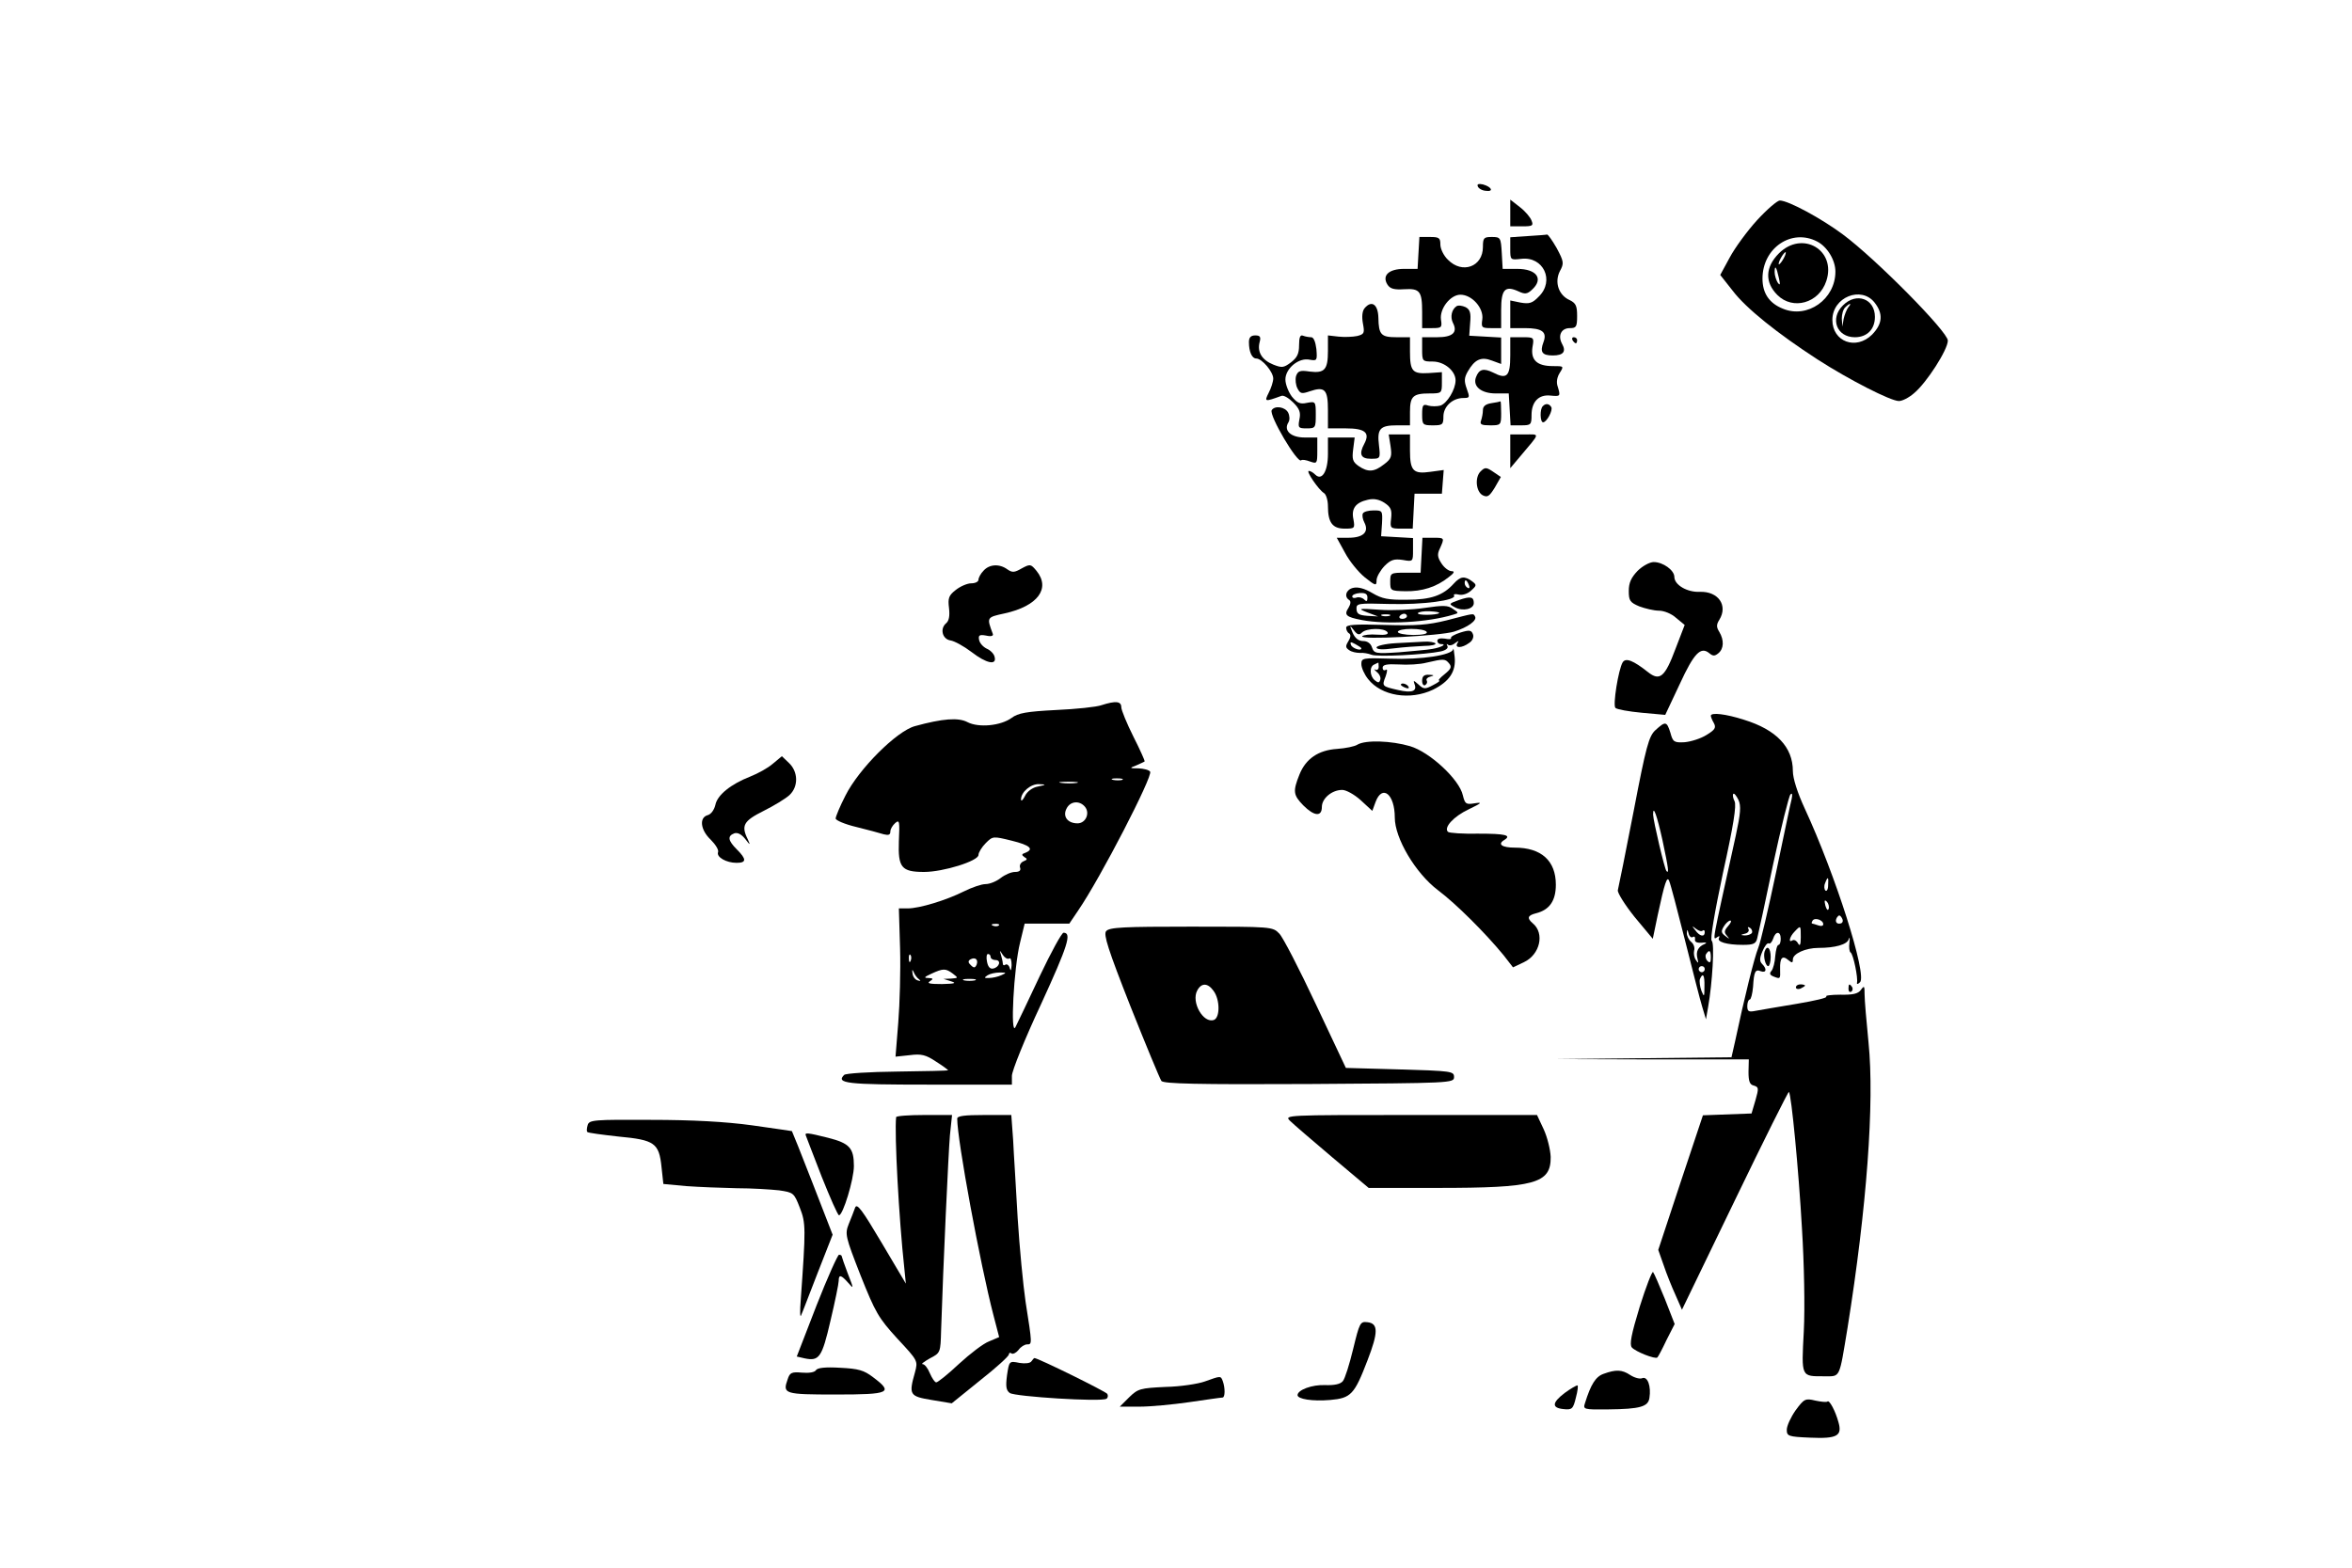 <?xml version="1.0" standalone="no"?>
<!DOCTYPE svg PUBLIC "-//W3C//DTD SVG 20010904//EN"
 "http://www.w3.org/TR/2001/REC-SVG-20010904/DTD/svg10.dtd">
<svg version="1.0" xmlns="http://www.w3.org/2000/svg"
 width="774pt" height="516pt" viewBox="0 0 774 516"
 preserveAspectRatio="xMidYMid meet">
<g transform="translate(0,516) scale(0.1,-0.1)"
fill="#000000" stroke="none">
<path d="M4863 4547 c2 -7 14 -14 26 -15 28 -4 20 13 -9 21 -14 3 -20 1 -17
-6z"/>
<path d="M4970 4459 l0 -44 39 0 c34 0 38 2 31 19 -4 11 -21 31 -38 44 l-32
25 0 -44z"/>
<path d="M5782 4435 c-32 -35 -73 -91 -90 -123 l-31 -57 41 -52 c44 -58 148
-141 279 -226 104 -67 241 -137 268 -137 11 0 33 11 50 26 41 34 111 143 111
173 0 29 -236 268 -345 349 -71 53 -180 112 -208 112 -8 0 -42 -29 -75 -65z
m198 -70 c33 -17 60 -61 60 -99 0 -91 -92 -156 -173 -122 -45 18 -67 51 -67
99 0 101 96 166 180 122z m189 -201 c29 -37 26 -70 -8 -105 -53 -53 -131 -24
-131 48 0 75 95 113 139 57z"/>
<path d="M5854 4326 c-45 -45 -47 -95 -5 -137 51 -51 137 -27 161 46 34 102
-79 168 -156 91z m16 -16 c-6 -11 -13 -20 -16 -20 -2 0 0 9 6 20 6 11 13 20
16 20 2 0 0 -9 -6 -20z m-16 -65 c5 -22 4 -26 -4 -15 -5 8 -10 24 -10 34 0 26
6 18 14 -19z"/>
<path d="M6065 4155 c-44 -43 -21 -105 39 -105 40 0 66 26 66 67 0 60 -61 82
-105 38z m17 -7 c-5 -7 -12 -24 -15 -38 l-4 -25 -2 26 c0 14 4 30 11 37 16 16
23 15 10 0z"/>
<path d="M5028 4383 l-58 -4 0 -37 c0 -38 0 -38 36 -34 73 9 111 -72 58 -124
-21 -22 -31 -25 -60 -20 l-34 7 0 -46 0 -45 48 0 c58 0 74 -13 61 -47 -12 -32
-4 -43 31 -43 35 0 45 13 30 39 -14 27 -2 51 26 51 21 0 24 4 24 40 0 33 -4
42 -24 52 -37 16 -51 59 -33 95 14 26 14 31 -10 76 -15 26 -29 46 -32 45 -3
-1 -32 -3 -63 -5z"/>
<path d="M4668 4328 l-3 -53 -44 0 c-51 0 -74 -22 -55 -52 9 -14 23 -17 55
-15 51 3 59 -6 59 -75 l0 -53 33 0 c31 0 33 2 29 28 -5 36 31 82 64 82 38 0
77 -44 72 -81 -4 -27 -2 -29 29 -29 l33 0 0 60 c0 68 13 81 57 61 21 -10 29
-9 44 5 40 36 16 69 -48 69 l-48 0 -3 53 c-3 50 -4 52 -33 52 -26 0 -29 -3
-29 -33 0 -65 -68 -90 -115 -42 -14 13 -25 36 -25 50 0 22 -4 25 -34 25 l-35
0 -3 -52z"/>
<path d="M4491 4146 c-8 -9 -10 -28 -6 -50 6 -32 5 -36 -19 -42 -14 -3 -42 -4
-61 -2 l-35 4 0 -51 c0 -62 -11 -74 -60 -68 -32 5 -39 2 -45 -15 -3 -12 -1
-30 5 -41 9 -17 14 -18 40 -9 50 17 60 6 60 -62 l0 -60 59 0 c63 0 80 -14 61
-50 -19 -35 -12 -50 21 -50 31 0 32 0 27 44 -7 55 4 66 59 66 l43 0 0 44 c0
52 10 61 65 61 39 0 40 1 40 35 l0 35 -44 -3 c-53 -3 -61 6 -61 71 l0 47 -44
0 c-51 0 -59 8 -60 64 -1 44 -22 59 -45 32z"/>
<path d="M4793 4152 c-16 -11 -21 -35 -12 -54 17 -32 0 -48 -52 -48 l-49 0 0
-40 c0 -39 1 -40 35 -40 38 0 75 -31 75 -62 0 -30 -28 -76 -50 -83 -11 -3 -29
-3 -40 0 -17 6 -20 2 -20 -29 0 -34 2 -36 35 -36 32 0 35 2 35 29 0 33 30 61
66 61 21 0 21 2 11 30 -9 25 -9 36 3 57 23 40 44 50 80 36 l30 -11 0 43 0 44
-52 3 -53 3 3 42 c3 32 0 44 -15 52 -11 5 -24 7 -30 3z"/>
<path d="M4110 4034 c0 -32 10 -54 24 -54 19 0 56 -44 56 -66 0 -10 -7 -32
-15 -47 -15 -30 -13 -30 42 -10 7 3 24 -7 39 -22 21 -21 25 -33 20 -56 -5 -27
-3 -29 24 -29 29 0 30 2 30 45 0 44 -1 44 -29 39 -22 -5 -32 -1 -50 21 -11 15
-21 40 -21 56 0 36 44 73 80 65 24 -4 25 -3 22 35 -3 24 -9 39 -17 39 -7 0
-19 2 -27 5 -9 4 -13 -5 -13 -31 0 -28 -6 -41 -27 -57 -24 -18 -30 -18 -58 -7
-37 15 -53 41 -45 73 5 18 2 23 -14 23 -15 0 -21 -7 -21 -22z"/>
<path d="M4970 3990 c0 -69 -11 -80 -57 -56 -31 15 -46 11 -56 -16 -11 -30 18
-53 65 -53 l43 0 3 -52 3 -53 35 0 c32 0 34 2 34 34 0 44 24 68 62 64 33 -3
34 -3 24 30 -5 14 -2 31 7 45 14 22 13 22 -23 22 -52 0 -73 20 -67 62 6 33 5
33 -34 33 l-39 0 0 -60z"/>
<path d="M5175 4040 c3 -5 8 -10 11 -10 2 0 4 5 4 10 0 6 -5 10 -11 10 -5 0
-7 -4 -4 -10z"/>
<path d="M4908 3833 c-19 -3 -28 -10 -28 -23 0 -10 -3 -25 -6 -34 -5 -13 1
-16 30 -16 35 0 36 1 36 40 0 22 -1 39 -2 39 -2 -1 -15 -4 -30 -6z"/>
<path d="M5077 3823 c-10 -9 -9 -53 1 -53 12 0 33 40 27 50 -7 12 -19 13 -28
3z"/>
<path d="M4185 3810 c-10 -16 85 -177 97 -165 3 3 16 1 29 -4 23 -8 24 -7 24
35 l0 44 -42 0 c-45 0 -70 23 -53 50 5 8 4 22 -1 32 -10 19 -44 24 -54 8z"/>
<path d="M4576 3692 c5 -34 3 -42 -21 -60 -33 -26 -53 -27 -84 -6 -20 14 -22
23 -18 55 l5 39 -44 0 -44 0 0 -54 c0 -58 -20 -90 -42 -68 -7 7 -16 12 -21 12
-10 0 32 -62 50 -73 7 -4 13 -24 13 -43 0 -54 15 -74 55 -74 33 0 34 1 29 30
-8 36 7 56 47 65 20 5 38 1 55 -10 21 -14 25 -23 22 -51 -4 -33 -3 -34 34 -34
l37 0 3 58 3 57 45 0 45 0 3 39 3 39 -44 -6 c-56 -8 -67 3 -67 70 l0 53 -35 0
-35 0 6 -38z"/>
<path d="M4970 3675 l0 -56 32 38 c68 81 67 73 15 73 l-47 0 0 -55z"/>
<path d="M4872 3608 c-19 -19 -15 -66 7 -78 16 -8 22 -4 40 25 l20 35 -22 15
c-26 18 -30 18 -45 3z"/>
<path d="M4485 3470 c-3 -5 -1 -19 5 -30 16 -31 -4 -50 -52 -50 l-39 0 27 -49
c14 -27 44 -64 65 -81 36 -29 39 -29 39 -10 0 11 12 32 26 47 21 21 32 24 60
20 34 -6 34 -6 34 33 l0 39 -52 3 -53 3 3 43 c2 41 1 42 -27 42 -17 0 -33 -4
-36 -10z"/>
<path d="M4678 3333 l-3 -58 -50 0 c-49 0 -50 -1 -50 -30 0 -29 1 -30 50 -31
55 -1 102 14 142 46 19 14 21 20 10 20 -9 0 -24 11 -33 25 -14 21 -15 31 -5
51 15 34 15 34 -24 34 l-34 0 -3 -57z"/>
<path d="M5389 3281 c-21 -22 -29 -39 -29 -66 0 -32 4 -38 35 -51 19 -7 48
-14 64 -14 17 0 42 -10 57 -24 l28 -23 -30 -78 c-35 -94 -52 -108 -91 -77 -48
38 -73 48 -83 32 -14 -23 -33 -141 -24 -150 5 -5 44 -12 87 -16 l77 -7 48 102
c47 102 69 124 97 101 12 -10 18 -10 30 0 18 15 19 43 3 70 -10 16 -10 24 0
40 29 47 -3 94 -64 92 -42 -2 -84 23 -84 49 0 22 -37 49 -68 49 -13 0 -37 -13
-53 -29z"/>
<path d="M3237 3282 c-10 -10 -17 -24 -17 -30 0 -7 -11 -12 -24 -12 -13 0 -36
-10 -51 -22 -23 -18 -26 -27 -22 -59 3 -26 0 -42 -9 -50 -22 -18 -13 -53 14
-57 13 -2 44 -19 69 -38 49 -38 84 -45 76 -16 -2 10 -14 22 -26 27 -12 6 -23
18 -25 29 -3 15 1 18 23 14 17 -4 25 -1 22 6 -20 54 -21 54 39 67 109 24 152
82 105 140 -19 23 -21 23 -49 8 -24 -14 -31 -14 -47 -3 -26 19 -59 17 -78 -4z"/>
<path d="M4784 3239 c-35 -39 -75 -53 -154 -53 -61 -1 -82 3 -114 22 -25 15
-48 21 -63 17 -23 -5 -31 -29 -13 -40 6 -4 5 -13 -2 -25 -16 -24 -9 -31 44
-41 80 -15 216 -8 301 18 18 5 18 6 -2 19 -16 12 -32 12 -93 3 -40 -6 -107 -9
-148 -6 -71 5 -73 4 -40 -9 l35 -13 -35 2 c-27 2 -35 6 -36 22 -1 19 4 20 108
17 108 -3 223 12 213 28 -3 4 4 6 15 3 12 -3 29 2 41 13 19 17 19 19 3 31 -25
18 -38 16 -60 -8z m50 -5 c3 -8 2 -12 -4 -9 -6 3 -10 10 -10 16 0 14 7 11 14
-7z m-334 -41 c0 -13 -3 -14 -11 -6 -6 6 -18 9 -25 6 -8 -3 -14 -1 -14 4 0 5
11 10 25 11 18 1 25 -3 25 -15z m236 -51 c-8 -7 -74 -8 -70 0 3 4 20 7 39 6
19 -1 33 -3 31 -6z m-163 -9 c-7 -2 -19 -2 -25 0 -7 3 -2 5 12 5 14 0 19 -2
13 -5z m57 -1 c0 -5 -7 -9 -15 -9 -8 0 -12 4 -9 9 3 4 9 8 15 8 5 0 9 -4 9 -8z"/>
<path d="M4801 3185 c-34 -12 -34 -13 -13 -24 26 -14 62 -6 62 14 0 21 -11 23
-49 10z"/>
<path d="M4760 3118 c-61 -15 -100 -18 -202 -15 -99 3 -128 1 -128 -9 0 -7 4
-16 10 -19 6 -4 5 -13 -3 -26 -10 -16 -9 -21 3 -29 8 -6 24 -9 35 -9 11 1 28
-2 38 -6 19 -8 177 0 229 11 17 4 25 11 21 18 -3 6 -3 8 2 4 4 -4 15 -2 23 5
13 9 14 9 8 0 -10 -17 15 -17 39 1 11 7 16 20 12 29 -5 13 -12 14 -41 5 -19
-6 -33 -14 -31 -18 2 -4 -7 -5 -20 -2 -15 2 -25 0 -25 -7 0 -6 5 -11 12 -11
21 0 1 -11 -29 -16 -15 -3 -65 -7 -109 -11 -77 -5 -82 -4 -89 16 -4 13 -15 21
-29 21 -15 0 -27 9 -35 28 -10 25 -10 26 4 8 12 -16 18 -17 27 -8 15 15 74 16
84 1 4 -7 -7 -10 -34 -8 -23 2 -45 -1 -49 -5 -12 -13 257 1 302 15 45 14 77
37 69 50 -6 11 -1 11 -94 -13z m-65 -38 c4 -6 -13 -10 -44 -10 -28 0 -51 5
-51 10 0 6 20 10 44 10 25 0 48 -4 51 -10z m-215 -54 c0 -10 -30 0 -34 11 -4
11 -1 11 14 3 11 -6 20 -12 20 -14z"/>
<path d="M4593 3043 c-35 -2 -63 -9 -63 -14 0 -7 20 -8 57 -3 32 4 77 7 100 8
23 0 39 4 37 8 -3 4 -20 7 -37 6 -18 -1 -60 -3 -94 -5z"/>
<path d="M4782 3023 c-3 -19 -105 -35 -207 -31 -91 3 -95 2 -95 -18 0 -12 10
-34 22 -49 44 -56 138 -71 214 -35 54 27 76 60 71 108 -2 20 -4 32 -5 25z
m-13 -47 c9 -11 6 -18 -15 -35 -15 -12 -23 -21 -18 -21 5 0 -4 -7 -20 -15 -26
-14 -31 -14 -48 2 -16 14 -18 15 -13 1 9 -23 -8 -30 -55 -19 -52 12 -53 12
-40 45 6 18 6 25 0 21 -6 -3 -10 0 -10 7 0 10 13 13 53 11 28 -2 70 0 92 6 56
13 61 13 74 -3z m-232 -11 c0 -8 -5 -12 -11 -9 -6 3 -4 0 5 -8 9 -7 14 -19 11
-26 -3 -10 -7 -10 -18 -1 -17 14 -18 46 -1 52 6 3 12 6 13 6 0 1 1 -6 1 -14z"/>
<path d="M4680 2919 c0 -11 5 -17 10 -14 6 4 8 10 5 15 -3 5 3 11 12 13 14 4
13 5 -4 6 -17 1 -23 -5 -23 -20z"/>
<path d="M4610 2906 c0 -2 7 -7 16 -10 8 -3 12 -2 9 4 -6 10 -25 14 -25 6z"/>
<path d="M3625 2839 c-16 -6 -84 -13 -150 -16 -97 -5 -125 -10 -146 -26 -36
-26 -108 -33 -145 -14 -30 16 -82 12 -173 -13 -60 -16 -185 -141 -229 -229
-18 -35 -32 -69 -32 -75 0 -6 30 -19 68 -28 37 -9 77 -20 90 -24 16 -4 22 -2
22 9 0 8 7 20 16 28 14 12 15 6 12 -60 -3 -86 8 -101 83 -101 63 0 179 36 179
56 0 8 11 26 24 39 23 23 24 23 85 8 61 -15 75 -28 45 -40 -12 -4 -13 -7 -3
-14 11 -6 10 -9 -3 -14 -9 -4 -14 -13 -11 -21 3 -9 -2 -14 -17 -14 -12 0 -33
-9 -47 -20 -14 -11 -36 -20 -50 -20 -13 0 -45 -11 -71 -24 -58 -29 -146 -56
-185 -56 l-29 0 4 -132 c2 -73 -1 -183 -6 -244 l-9 -112 47 5 c38 5 53 1 86
-21 22 -14 40 -27 40 -29 0 -1 -75 -3 -166 -4 -94 -1 -171 -6 -176 -11 -28
-28 9 -32 278 -32 l274 0 0 29 c0 16 43 123 96 236 88 192 102 235 74 235 -6
0 -41 -64 -78 -142 -37 -79 -73 -154 -80 -168 -18 -37 -6 196 15 278 l15 62
74 0 73 0 29 43 c74 108 246 442 237 457 -4 6 -21 10 -38 11 -31 0 -31 1 -7
10 13 6 25 11 27 13 1 1 -15 38 -37 81 -22 44 -40 88 -40 97 0 20 -18 22 -65
7z m68 -246 c-7 -2 -21 -2 -30 0 -10 3 -4 5 12 5 17 0 24 -2 18 -5z m-150 -10
c-13 -2 -35 -2 -50 0 -16 2 -5 4 22 4 28 0 40 -2 28 -4z m-128 -12 c-17 -3
-35 -16 -42 -31 -7 -14 -13 -19 -13 -11 0 24 32 51 59 50 25 -1 25 -2 -4 -8z
m155 -66 c18 -21 3 -55 -24 -55 -33 0 -50 23 -36 49 12 24 42 27 60 6z m-283
-391 c-3 -3 -12 -4 -19 -1 -8 3 -5 6 6 6 11 1 17 -2 13 -5z m34 -109 c5 4 8
-6 8 -22 -1 -17 -3 -21 -6 -10 -2 9 -9 15 -14 12 -5 -4 -9 -2 -9 4 0 5 -3 18
-6 28 -5 17 -5 17 6 0 6 -9 15 -15 21 -12z m-324 -7 c-3 -8 -6 -5 -6 6 -1 11
2 17 5 13 3 -3 4 -12 1 -19z m263 12 c0 -5 7 -10 16 -10 20 0 13 -24 -8 -28
-10 -2 -17 6 -20 23 -3 14 -1 25 3 25 5 0 9 -4 9 -10z m-46 -25 c-5 -11 -9
-12 -19 -2 -9 8 -10 14 -2 19 16 9 27 0 21 -17z m-190 -48 c7 -6 6 -7 -4 -4
-8 2 -16 12 -17 23 -2 13 -1 15 4 4 3 -8 11 -19 17 -23z m112 18 c18 -14 18
-14 -6 -16 l-25 -1 25 -8 c19 -6 12 -8 -30 -9 -39 0 -51 2 -40 9 12 8 12 10
-5 11 -16 0 -14 3 10 14 39 18 47 18 71 0z m159 -5 c-11 -5 -29 -9 -40 -9 -17
-1 -17 1 -5 9 8 5 26 9 40 9 23 0 23 -1 5 -9z m-87 -17 c-10 -2 -26 -2 -35 0
-10 3 -2 5 17 5 19 0 27 -2 18 -5z"/>
<path d="M5630 2804 c0 -3 4 -14 10 -24 8 -15 4 -22 -24 -39 -19 -12 -51 -22
-72 -24 -35 -2 -39 1 -47 31 -12 38 -16 39 -49 9 -22 -20 -31 -53 -72 -267
-26 -135 -50 -252 -52 -260 -2 -8 23 -48 55 -88 l60 -72 16 77 c23 107 31 132
38 113 4 -8 27 -96 52 -195 25 -99 50 -198 57 -220 l12 -40 7 40 c14 78 22
212 12 218 -6 4 9 92 37 224 35 158 45 223 38 236 -5 10 -7 21 -4 24 3 3 10
-6 17 -20 9 -20 7 -44 -9 -118 -81 -368 -77 -343 -60 -333 6 4 8 3 5 -3 -8
-13 25 -23 79 -23 35 0 43 4 47 23 3 12 27 121 52 242 26 121 52 225 57 230 6
6 7 1 4 -15 -4 -14 -26 -122 -51 -240 -25 -118 -51 -231 -59 -250 -13 -32 -47
-170 -76 -307 l-12 -53 -286 -3 -287 -3 315 -1 315 0 -1 -41 c0 -31 4 -42 17
-45 17 -5 17 -9 6 -48 l-13 -44 -80 -3 -80 -3 -74 -222 -73 -221 18 -51 c9
-27 27 -72 39 -98 l21 -48 174 360 c96 199 176 359 178 357 8 -8 32 -256 43
-451 7 -113 10 -259 6 -336 -8 -154 -10 -149 69 -149 52 0 47 -9 75 160 63
394 89 741 69 938 -7 70 -13 141 -13 159 0 28 -1 30 -12 15 -9 -13 -27 -17
-68 -16 -31 0 -51 -3 -46 -6 6 -4 -38 -14 -97 -24 -59 -10 -120 -20 -135 -23
-24 -5 -28 -2 -28 16 0 11 4 21 8 21 4 0 9 19 11 42 3 50 7 59 26 51 18 -6 20
8 4 24 -9 9 -9 19 1 42 7 17 16 28 20 26 5 -3 11 4 15 15 8 26 25 26 25 0 0
-11 -3 -20 -7 -20 -5 0 -9 -17 -11 -37 -1 -20 -7 -42 -12 -48 -8 -9 -6 -14 6
-19 23 -9 23 -9 22 24 -1 37 7 47 27 30 12 -10 15 -10 15 2 0 19 42 38 84 38
55 0 95 11 100 29 3 9 4 4 2 -12 -2 -15 0 -30 4 -32 9 -6 25 -84 21 -100 -1
-5 3 -5 10 2 24 24 -81 354 -182 572 -24 52 -39 99 -39 123 0 79 -54 136 -161
169 -59 19 -109 25 -109 13z m-159 -410 c20 -94 22 -111 13 -101 -6 6 -43 163
-44 186 0 34 13 -4 31 -85z m545 -148 c0 -14 -5 -21 -9 -17 -4 4 -5 15 -1 24
9 24 12 21 10 -7z m2 -77 c-3 -8 -7 -3 -11 10 -4 17 -3 21 5 13 5 -5 8 -16 6
-23z m41 -48 c-15 -5 -22 6 -14 19 6 9 10 9 16 -1 5 -8 4 -15 -2 -18z m-59 -3
c0 -6 -7 -7 -16 -4 -9 3 -18 6 -20 6 -3 0 -3 4 1 10 7 11 35 2 35 -12z m-313
-6 c-13 -15 -14 -21 -4 -32 10 -12 9 -12 -5 -1 -14 10 -15 16 -5 32 6 10 16
19 21 19 5 0 2 -8 -7 -18z m-84 -15 c4 3 7 1 7 -5 0 -17 -16 -15 -31 6 -12 15
-12 16 2 5 9 -7 19 -10 22 -6z m162 -8 c-4 -5 -14 -8 -23 -8 -15 1 -15 2 1 6
9 2 14 9 11 15 -4 7 -2 8 5 4 6 -4 9 -12 6 -17z m161 -14 c0 -25 -3 -31 -9
-20 -4 8 -12 13 -18 10 -15 -10 -10 12 7 29 20 21 20 21 20 -19z m-355 1 c5 3
8 0 7 -8 -2 -8 6 -12 22 -11 14 2 19 0 10 -4 -22 -9 -30 -25 -24 -48 4 -16 3
-17 -5 -5 -6 8 -8 22 -6 31 3 9 -1 22 -10 29 -8 7 -14 20 -14 29 1 13 2 13 6
-2 2 -9 9 -15 14 -11z m59 -68 c0 -16 -3 -19 -11 -11 -6 6 -8 16 -5 22 11 17
16 13 16 -11z m-20 -38 c0 -5 -4 -10 -10 -10 -5 0 -10 5 -10 10 0 6 5 10 10
10 6 0 10 -4 10 -10z m-1 -57 c0 -35 -1 -36 -10 -14 -5 14 -7 31 -5 38 10 24
16 13 15 -24z"/>
<path d="M4467 2709 c-9 -6 -39 -12 -67 -14 -61 -4 -103 -32 -124 -85 -22 -55
-20 -67 13 -101 36 -36 61 -38 61 -5 0 28 33 56 67 56 13 0 40 -15 61 -34 l38
-35 11 30 c22 58 63 25 63 -52 0 -68 68 -183 142 -239 60 -45 156 -141 216
-214 l31 -40 36 17 c53 25 69 95 29 128 -20 17 -17 26 11 33 44 11 65 41 65
94 0 79 -48 122 -135 122 -42 0 -58 11 -35 25 26 16 3 21 -84 21 -52 -1 -97 2
-101 6 -15 14 19 51 68 74 43 21 47 24 20 20 -29 -5 -32 -2 -39 26 -11 52
-109 143 -174 162 -61 18 -146 21 -173 5z"/>
<path d="M2543 2646 c-16 -14 -49 -32 -74 -42 -64 -25 -109 -61 -115 -94 -4
-16 -14 -30 -25 -33 -29 -8 -24 -49 10 -81 16 -16 27 -34 24 -41 -6 -16 27
-35 61 -35 33 0 33 12 1 44 -29 29 -32 44 -9 53 11 4 24 -3 36 -18 17 -22 18
-22 9 -2 -23 46 -14 61 52 94 34 17 72 40 85 52 30 28 29 77 -2 106 l-23 22
-30 -25z"/>
<path d="M3640 2095 c-9 -11 6 -59 80 -247 51 -128 97 -239 102 -246 8 -9 114
-12 487 -10 468 3 476 3 476 23 0 19 -8 20 -178 25 l-178 5 -99 210 c-54 115
-108 220 -120 232 -22 23 -25 23 -290 23 -222 0 -270 -2 -280 -15z m354 -197
c21 -29 21 -87 1 -95 -35 -13 -76 59 -55 97 14 26 35 25 54 -2z"/>
<path d="M5807 2028 c-5 -16 3 -48 12 -48 4 0 8 14 8 30 0 30 -12 41 -20 18z"/>
<path d="M5910 1910 c0 -5 7 -7 15 -4 8 4 15 8 15 10 0 2 -7 4 -15 4 -8 0 -15
-4 -15 -10z"/>
<path d="M6083 1905 c0 -8 4 -12 9 -9 5 3 6 10 3 15 -9 13 -12 11 -12 -6z"/>
<path d="M2949 1483 c-6 -54 9 -333 27 -498 l5 -50 -80 135 c-64 108 -81 131
-87 115 -4 -11 -13 -35 -21 -54 -13 -33 -11 -41 39 -169 49 -123 59 -140 121
-208 68 -73 68 -73 58 -111 -21 -74 -18 -79 55 -91 l66 -11 94 76 c52 41 94
79 94 85 0 5 4 7 9 3 5 -3 16 3 23 12 7 10 20 18 28 18 17 0 17 0 -5 140 -8
55 -20 179 -26 275 -5 96 -13 212 -15 258 l-6 82 -89 0 c-65 0 -89 -3 -89 -12
0 -71 76 -481 119 -646 l19 -73 -33 -14 c-19 -7 -63 -41 -99 -74 -36 -34 -70
-61 -75 -61 -5 0 -14 14 -21 30 -7 17 -17 30 -24 30 -6 0 5 8 24 19 35 18 35
19 37 92 7 216 24 583 29 642 l7 67 -92 0 c-50 0 -91 -3 -92 -7z"/>
<path d="M4245 1471 c11 -11 74 -65 139 -120 l120 -101 227 0 c320 0 373 14
372 102 -1 24 -11 65 -23 91 l-22 47 -416 0 c-411 0 -416 0 -397 -19z"/>
<path d="M1934 1457 c-3 -10 -4 -21 -1 -23 3 -3 49 -9 103 -15 118 -11 133
-21 141 -101 l6 -55 75 -7 c41 -3 116 -6 166 -7 50 0 113 -4 140 -7 47 -7 49
-8 68 -57 20 -51 20 -67 3 -305 -3 -36 -2 -58 1 -50 4 8 28 72 55 141 l49 125
-66 170 c-36 93 -67 170 -68 171 0 0 -59 9 -131 19 -87 12 -197 18 -333 18
-187 1 -203 0 -208 -17z"/>
<path d="M2652 1422 c2 -5 25 -66 52 -135 28 -70 53 -127 57 -127 13 0 49 118
49 162 0 59 -14 75 -85 93 -68 17 -78 18 -73 7z"/>
<path d="M2687 863 l-65 -168 26 -6 c48 -10 57 3 85 124 15 63 27 122 27 131
0 22 8 20 31 -6 19 -22 19 -21 -1 30 -11 29 -20 55 -20 57 0 3 -4 5 -9 5 -4 0
-38 -75 -74 -167z"/>
<path d="M5396 859 c-28 -92 -34 -124 -26 -134 12 -14 78 -40 84 -33 2 1 16
27 30 57 l27 53 -32 82 c-18 44 -35 84 -39 89 -3 4 -23 -47 -44 -114z"/>
<path d="M4453 720 c-12 -50 -27 -98 -34 -106 -8 -10 -28 -14 -58 -13 -43 2
-91 -16 -91 -33 0 -13 49 -21 107 -16 69 6 80 18 123 130 36 93 36 122 0 126
-24 3 -26 -2 -47 -88z"/>
<path d="M3394 679 c-4 -6 -20 -8 -39 -5 -34 7 -34 6 -41 -40 -5 -38 -3 -50 9
-59 17 -12 301 -30 318 -19 5 3 6 10 3 16 -5 8 -228 118 -240 118 -1 0 -6 -5
-10 -11z"/>
<path d="M2685 650 c-4 -7 -23 -10 -46 -8 -34 3 -40 0 -47 -22 -17 -48 -12
-50 159 -50 178 0 190 6 122 57 -30 23 -48 28 -108 31 -49 3 -75 0 -80 -8z"/>
<path d="M5277 638 c-26 -9 -42 -35 -61 -96 -7 -21 -5 -22 76 -21 106 1 132 9
136 38 6 38 -6 71 -23 65 -8 -4 -26 1 -40 10 -27 18 -47 19 -88 4z"/>
<path d="M3965 613 c-22 -8 -80 -17 -129 -18 -84 -4 -91 -6 -120 -34 l-31 -31
65 0 c36 0 110 7 165 15 55 8 103 15 108 15 9 0 9 32 1 54 -7 18 -6 18 -59 -1z"/>
<path d="M5149 575 c-42 -32 -43 -49 -4 -53 28 -3 32 0 41 38 6 22 8 40 5 40
-4 0 -23 -11 -42 -25z"/>
<path d="M5909 518 c-16 -23 -29 -51 -29 -64 0 -21 5 -23 77 -26 89 -4 106 6
93 51 -10 37 -30 74 -36 68 -3 -3 -21 -1 -40 3 -33 8 -37 6 -65 -32z"/>
</g>
</svg>

